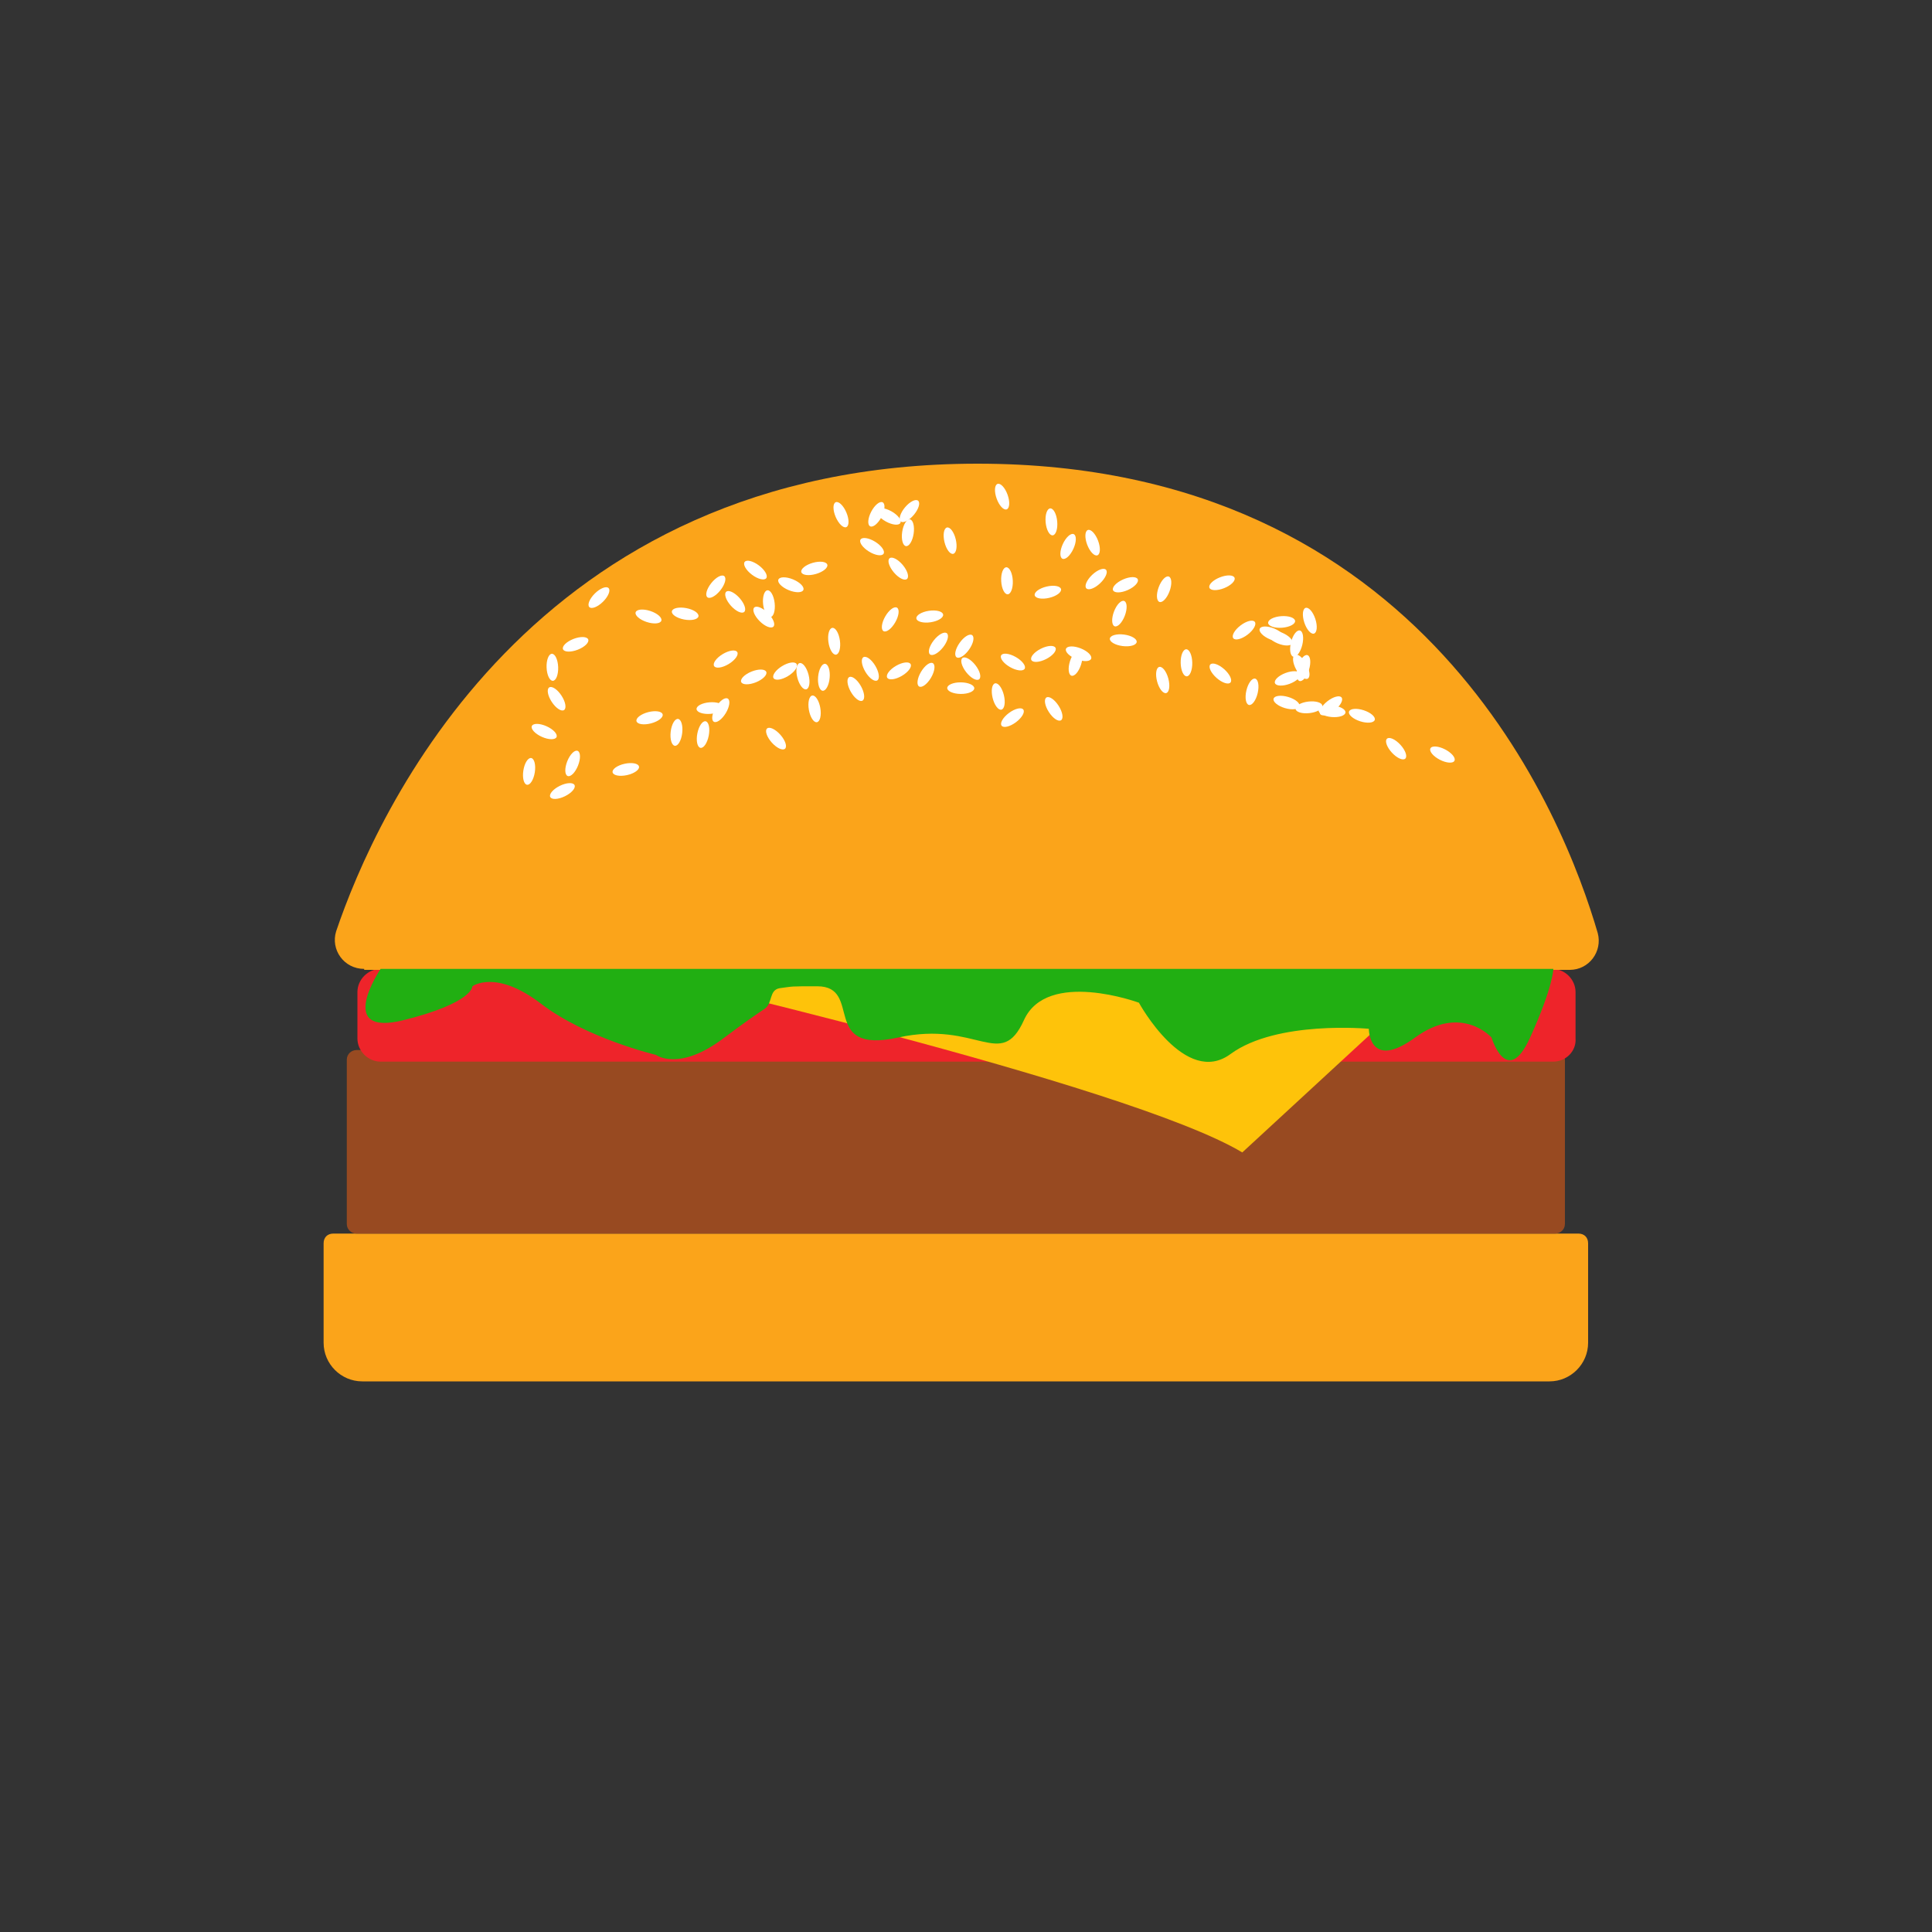 <?xml version="1.0" encoding="utf-8"?>
<!-- Generator: Adobe Illustrator 24.0.1, SVG Export Plug-In . SVG Version: 6.00 Build 0)  -->
<svg version="1.1" id="Layer_1" xmlns="http://www.w3.org/2000/svg" xmlns:xlink="http://www.w3.org/1999/xlink" x="0px" y="0px"
	 viewBox="0 0 200 200" style="enable-background:new 0 0 200 200;" xml:space="preserve">
<rect x="0" y="0" width="200" height="200" fill="#333333" stroke="none"/>
<style type="text/css">
	.st0{fill:#FBA41A;}
	.st1{fill:#984A21;}
	.st2{fill:#EE242A;}
	.st3{fill:#FEC30A;}
	.st4{fill:#21AF12;}
	.st5{fill:#FFFFFF;}
</style>
<path class="st0" d="M160.4,143H37.5c-2.2,0-4-1.8-4-4v-10.3c0-0.6,0.4-1,1-1h128.9c0.6,0,1,0.4,1,1V139
	C164.4,141.2,162.6,143,160.4,143z"/>
<path class="st1" d="M161,127.7H36.9c-0.5,0-1-0.4-1-1v-17c0-0.6,0.5-1,1-1H161c0.6,0,1,0.4,1,1v17C162,127.3,161.5,127.7,161,127.7
	z"/>
<path class="st2" d="M160.8,109.9H39.4c-1.3,0-2.4-1.1-2.4-2.4v-4.8c0-1.3,1.1-2.4,2.4-2.4h121.3c1.3,0,2.4,1.1,2.4,2.4v4.8
	C163.2,108.8,162.1,109.9,160.8,109.9z"/>
<path class="st3" d="M64.8,100.3c0,0,52,11.9,63.8,19l20.6-19H64.8z"/>
<path class="st0" d="M37.7,100.3c-2.1,0-3.5-2-2.9-3.9C38.9,84.3,55,48,101.2,48c46.4,0,60.7,36.6,64.2,48.6
	c0.5,1.9-0.9,3.8-2.9,3.8H37.7z"/>
<path class="st4" d="M39.4,100.3c0,0-4.8,7.1,2.4,5.3s7.1-3.5,7.1-3.5s2.4-1.8,7.1,1.8s11.9,5.3,11.9,5.3s2.4,1.8,7.1-1.8
	c2-1.5,3.3-2.4,4.2-3c0.8-0.6,0.4-1.9,1.5-2.1c1.5-0.2,1-0.2,3.9-0.2c4.8,0,0.2,7.1,8.4,5.3s10.6,3.5,13-1.8s11.9-1.8,11.9-1.8
	s4.8,8.8,9.5,5.3c4.8-3.5,14.3-2.6,14.3-2.6s0,4.4,4.8,0.9s7.9,0,7.9,0s1.6,5.3,4,0c2.4-5.3,2.4-7.1,2.4-7.1H39.4z"/>
<g>
	<g>
		<g>
			
				<ellipse transform="matrix(0.46 -0.888 0.888 0.46 11.29 174.765)" class="st5" cx="149.3" cy="78.1" rx="0.6" ry="1.4"/>
		</g>
		<g>
			
				<ellipse transform="matrix(0.737 -0.676 0.676 0.737 -14.36 118.068)" class="st5" cx="144.5" cy="77.5" rx="0.6" ry="1.4"/>
		</g>
		<g>
			
				<ellipse transform="matrix(0.308 -0.951 0.951 0.308 27.054 185.459)" class="st5" cx="141.1" cy="74.1" rx="0.6" ry="1.4"/>
		</g>
		<g>
			
				<ellipse transform="matrix(0.786 -0.618 0.618 0.786 -15.708 100.772)" class="st5" cx="137.8" cy="73.1" rx="1.4" ry="0.6"/>
		</g>
		<g>
			<ellipse transform="matrix(0.993 -0.117 0.117 0.993 -7.624 16.289)" class="st5" cx="135.5" cy="73.3" rx="1.4" ry="0.6"/>
		</g>
		<g>
			
				<ellipse transform="matrix(0.284 -0.959 0.959 0.284 25.54 179.789)" class="st5" cx="133.2" cy="72.8" rx="0.6" ry="1.4"/>
		</g>
		<g>
			<ellipse transform="matrix(0.878 -0.479 0.479 0.878 -16.611 72.963)" class="st5" cx="134.7" cy="69" rx="0.6" ry="1.4"/>
		</g>
		<g>
			
				<ellipse transform="matrix(0.937 -0.349 0.349 0.937 -16.144 50.878)" class="st5" cx="133.3" cy="70.3" rx="1.4" ry="0.6"/>
		</g>
		<g>
			<ellipse transform="matrix(0.387 -0.922 0.922 0.387 20.264 162.632)" class="st5" cx="132.5" cy="66.1" rx="0.6" ry="1.4"/>
		</g>
		<g>
			
				<ellipse transform="matrix(0.242 -0.97 0.97 0.242 37.149 180.684)" class="st5" cx="134.2" cy="66.6" rx="1.4" ry="0.6"/>
		</g>
		<g>
			
				<ellipse transform="matrix(0.95 -0.312 0.312 0.95 -13.29 45.48)" class="st5" cx="135.6" cy="64.3" rx="0.6" ry="1.4"/>
		</g>
		<g>
			
				<ellipse transform="matrix(0.997 -7.435779e-02 7.435779e-02 0.997 -4.418 10.044)" class="st5" cx="132.7" cy="64.4" rx="1.4" ry="0.6"/>
		</g>
		<g>
			
				<ellipse transform="matrix(0.386 -0.922 0.922 0.386 20.378 161.734)" class="st5" cx="131.7" cy="65.6" rx="0.6" ry="1.4"/>
		</g>
		<g>
			
				<ellipse transform="matrix(0.796 -0.605 0.605 0.796 -13.248 91.168)" class="st5" cx="128.8" cy="65.3" rx="1.4" ry="0.6"/>
		</g>
		<g>
			<ellipse transform="matrix(0.929 -0.37 0.37 0.929 -13.331 51.114)" class="st5" cx="126.5" cy="60.3" rx="1.4" ry="0.6"/>
		</g>
		<g>
			
				<ellipse transform="matrix(0.347 -0.938 0.938 0.347 21.384 152.825)" class="st5" cx="120.5" cy="61.1" rx="1.4" ry="0.6"/>
		</g>
		<g>
			
				<ellipse transform="matrix(0.914 -0.406 0.406 0.914 -14.543 52.536)" class="st5" cx="116.5" cy="60.5" rx="1.4" ry="0.6"/>
		</g>
		<g>
			
				<ellipse transform="matrix(0.935 -0.355 0.355 0.935 -12.556 43.873)" class="st5" cx="113.1" cy="56.1" rx="0.6" ry="1.4"/>
		</g>
		<g>
			
				<ellipse transform="matrix(0.418 -0.909 0.909 0.418 12.931 133.353)" class="st5" cx="110.5" cy="56.6" rx="1.4" ry="0.6"/>
		</g>
		<g>
			
				<ellipse transform="matrix(0.973 -0.23 0.23 0.973 -11.194 26.616)" class="st5" cx="108.5" cy="61.3" rx="1.4" ry="0.6"/>
		</g>
		<g>
			
				<ellipse transform="matrix(0.999 -5.309000e-02 5.309000e-02 0.999 -3.043 5.615)" class="st5" cx="104.2" cy="60.1" rx="0.6" ry="1.4"/>
		</g>
		<g>
			
				<ellipse transform="matrix(0.576 -0.818 0.818 0.576 -12.38 109.997)" class="st5" cx="99.8" cy="66.9" rx="1.4" ry="0.6"/>
		</g>
		<g>
			
				<ellipse transform="matrix(0.803 -0.596 0.596 0.803 -23.63 77.085)" class="st5" cx="104.8" cy="74.3" rx="1.4" ry="0.6"/>
		</g>
		<g>
			
				<ellipse transform="matrix(0.841 -0.541 0.541 0.841 -22.328 70.76)" class="st5" cx="109.1" cy="73.3" rx="0.6" ry="1.4"/>
		</g>
		<g>
			
				<ellipse transform="matrix(0.303 -0.953 0.953 0.303 12.241 153.897)" class="st5" cx="111.3" cy="68.6" rx="1.4" ry="0.6"/>
		</g>
		<g>
			
				<ellipse transform="matrix(0.354 -0.935 0.935 0.354 15.479 149.41)" class="st5" cx="115.9" cy="63.5" rx="1.4" ry="0.6"/>
		</g>
		<g>
			
				<ellipse transform="matrix(0.726 -0.688 0.688 0.726 -10.066 94.475)" class="st5" cx="113.4" cy="59.9" rx="1.4" ry="0.6"/>
		</g>
		<g>
			
				<ellipse transform="matrix(0.996 -9.352149e-02 9.352149e-02 0.996 -4.572 10.414)" class="st5" cx="108.8" cy="54" rx="0.6" ry="1.4"/>
		</g>
		<g>
			
				<ellipse transform="matrix(0.941 -0.339 0.339 0.941 -11.269 38.199)" class="st5" cx="103.7" cy="51.4" rx="0.6" ry="1.4"/>
		</g>
		<g>
			<ellipse transform="matrix(0.973 -0.233 0.233 0.973 -10.339 24.386)" class="st5" cx="98.3" cy="56" rx="0.6" ry="1.4"/>
		</g>
		<g>
			<ellipse transform="matrix(0.641 -0.767 0.767 0.641 -6.812 91.249)" class="st5" cx="94.2" cy="52.9" rx="1.4" ry="0.6"/>
		</g>
		<g>
			<ellipse transform="matrix(0.487 -0.873 0.873 0.487 0.476 107.716)" class="st5" cx="92" cy="53.5" rx="0.6" ry="1.4"/>
		</g>
		<g>
			<ellipse transform="matrix(0.524 -0.852 0.852 0.524 -5.266 103.865)" class="st5" cx="90.3" cy="56.6" rx="0.6" ry="1.4"/>
		</g>
		<g>
			<ellipse transform="matrix(0.92 -0.393 0.393 0.92 -13.926 38.434)" class="st5" cx="87" cy="53.3" rx="0.6" ry="1.4"/>
		</g>
		<g>
			
				<ellipse transform="matrix(0.961 -0.276 0.276 0.961 -12.971 25.505)" class="st5" cx="84.3" cy="58.9" rx="1.4" ry="0.6"/>
		</g>
		<g>
			
				<ellipse transform="matrix(0.383 -0.924 0.924 0.383 -5.361 112.947)" class="st5" cx="81.8" cy="60.5" rx="0.6" ry="1.4"/>
		</g>
		<g>
			<ellipse transform="matrix(0.994 -0.109 0.109 0.994 -6.339 9.05)" class="st5" cx="79.6" cy="62.5" rx="0.6" ry="1.4"/>
		</g>
		<g>
			<ellipse transform="matrix(0.746 -0.666 0.666 0.746 -22.155 66.51)" class="st5" cx="76.1" cy="62.3" rx="0.6" ry="1.4"/>
		</g>
		<g>
			<ellipse transform="matrix(0.856 -0.517 0.517 0.856 -24.422 48.674)" class="st5" cx="75.1" cy="68.2" rx="1.4" ry="0.6"/>
		</g>
		<g>
			
				<ellipse transform="matrix(0.997 -7.728986e-02 7.728986e-02 0.997 -5.442 5.901)" class="st5" cx="73.5" cy="73.3" rx="1.4" ry="0.6"/>
		</g>
		<g>
			<ellipse transform="matrix(0.749 -0.663 0.663 0.749 -30.529 72.402)" class="st5" cx="80.3" cy="76.5" rx="0.6" ry="1.4"/>
		</g>
		<g>
			<ellipse transform="matrix(0.985 -0.173 0.173 0.985 -11.408 15.667)" class="st5" cx="84.3" cy="73.4" rx="0.6" ry="1.4"/>
		</g>
		<g>
			<ellipse transform="matrix(0.969 -0.248 0.248 0.969 -14.763 22.779)" class="st5" cx="83.1" cy="70" rx="0.6" ry="1.4"/>
		</g>
		<g>
			<ellipse transform="matrix(0.99 -0.138 0.138 0.99 -8.347 12.57)" class="st5" cx="86.4" cy="66.4" rx="0.6" ry="1.4"/>
		</g>
		<g>
			<ellipse transform="matrix(0.705 -0.71 0.71 0.705 -21.996 74.922)" class="st5" cx="79" cy="63.9" rx="0.6" ry="1.4"/>
		</g>
		<g>
			<ellipse transform="matrix(0.602 -0.798 0.798 0.602 -15.956 85.9)" class="st5" cx="78.2" cy="59" rx="0.6" ry="1.4"/>
		</g>
		<g>
			
				<ellipse transform="matrix(0.623 -0.782 0.782 0.623 -19.53 80.865)" class="st5" cx="74.1" cy="60.7" rx="1.4" ry="0.6"/>
		</g>
		<g>
			
				<ellipse transform="matrix(0.186 -0.983 0.983 0.186 -4.679 121.425)" class="st5" cx="70.9" cy="63.5" rx="0.6" ry="1.4"/>
		</g>
		<g>
			
				<ellipse transform="matrix(0.312 -0.95 0.95 0.312 -14.413 107.658)" class="st5" cx="67.1" cy="63.8" rx="0.6" ry="1.4"/>
		</g>
		<g>
			<ellipse transform="matrix(0.711 -0.703 0.703 0.711 -25.595 61.437)" class="st5" cx="62" cy="61.9" rx="1.4" ry="0.6"/>
		</g>
		<g>
			<ellipse transform="matrix(0.933 -0.36 0.36 0.933 -20.032 25.925)" class="st5" cx="59.6" cy="66.7" rx="1.4" ry="0.6"/>
		</g>
		<g>
			
				<ellipse transform="matrix(0.999 -3.765484e-02 3.765484e-02 0.999 -2.563 2.202)" class="st5" cx="57.2" cy="69.1" rx="0.6" ry="1.4"/>
		</g>
		<g>
			
				<ellipse transform="matrix(0.836 -0.549 0.549 0.836 -30.226 43.514)" class="st5" cx="57.6" cy="72.3" rx="0.6" ry="1.4"/>
		</g>
		<g>
			<ellipse transform="matrix(0.41 -0.912 0.912 0.41 -35.787 96.038)" class="st5" cx="56.3" cy="75.7" rx="0.6" ry="1.4"/>
		</g>
	</g>
</g>
<g>
	<g>
		<g>
			
				<ellipse transform="matrix(9.171303e-02 -0.996 0.996 9.171303e-02 51.835 204.217)" class="st5" cx="137.9" cy="73.7" rx="0.6" ry="1.4"/>
		</g>
		<g>
			<ellipse transform="matrix(0.293 -0.956 0.956 0.293 29.224 177.942)" class="st5" cx="135" cy="69.2" rx="1.4" ry="0.6"/>
		</g>
		<g>
			
				<ellipse transform="matrix(0.229 -0.973 0.973 0.229 30.265 181.319)" class="st5" cx="129.6" cy="71.6" rx="1.4" ry="0.6"/>
		</g>
		<g>
			<ellipse transform="matrix(0.665 -0.747 0.747 0.665 -9.724 117.72)" class="st5" cx="126.3" cy="69.7" rx="0.6" ry="1.4"/>
		</g>
		<g>
			
				<ellipse transform="matrix(1 -1.948937e-02 1.948937e-02 1 -1.314 2.406)" class="st5" cx="122.8" cy="68.6" rx="0.6" ry="1.4"/>
		</g>
		<g>
			
				<ellipse transform="matrix(0.966 -0.26 0.26 0.966 -14.15 33.665)" class="st5" cx="120.3" cy="70.4" rx="0.6" ry="1.4"/>
		</g>
		<g>
			
				<ellipse transform="matrix(0.127 -0.992 0.992 0.127 35.741 173.234)" class="st5" cx="116.3" cy="66.3" rx="0.6" ry="1.4"/>
		</g>
		<g>
			
				<ellipse transform="matrix(0.368 -0.93 0.93 0.368 7.623 146.552)" class="st5" cx="111.6" cy="67.7" rx="0.6" ry="1.4"/>
		</g>
		<g>
			<ellipse transform="matrix(0.893 -0.45 0.45 0.893 -18.893 55.837)" class="st5" cx="108" cy="67.7" rx="1.4" ry="0.6"/>
		</g>
		<g>
			
				<ellipse transform="matrix(0.495 -0.869 0.869 0.495 -6.683 125.737)" class="st5" cx="104.9" cy="68.6" rx="0.6" ry="1.4"/>
		</g>
		<g>
			<ellipse transform="matrix(0.787 -0.617 0.617 0.787 -21.295 76.766)" class="st5" cx="100.5" cy="69.2" rx="0.6" ry="1.4"/>
		</g>
		<g>
			<ellipse transform="matrix(0.509 -0.861 0.861 0.509 -13.139 116.849)" class="st5" cx="95.9" cy="69.9" rx="1.4" ry="0.6"/>
		</g>
		<g>
			<ellipse transform="matrix(0.864 -0.504 0.504 0.864 -22.276 56.359)" class="st5" cx="93" cy="69.4" rx="1.4" ry="0.6"/>
		</g>
		<g>
			
				<ellipse transform="matrix(0.859 -0.512 0.512 0.859 -22.729 55.923)" class="st5" cx="90.1" cy="69.2" rx="0.6" ry="1.4"/>
		</g>
		<g>
			<ellipse transform="matrix(0.87 -0.493 0.493 0.87 -23.638 52.962)" class="st5" cx="88.6" cy="71.3" rx="0.6" ry="1.4"/>
		</g>
		<g>
			
				<ellipse transform="matrix(8.908488e-02 -0.996 0.996 8.908488e-02 7.87 148.827)" class="st5" cx="85.3" cy="70.1" rx="1.4" ry="0.6"/>
		</g>
		<g>
			
				<ellipse transform="matrix(0.853 -0.522 0.522 0.853 -24.305 52.71)" class="st5" cx="81.3" cy="69.4" rx="1.4" ry="0.6"/>
		</g>
		<g>
			<ellipse transform="matrix(0.928 -0.373 0.373 0.928 -20.506 34.117)" class="st5" cx="78" cy="70.1" rx="1.4" ry="0.6"/>
		</g>
		<g>
			
				<ellipse transform="matrix(0.518 -0.855 0.855 0.518 -26.869 99.225)" class="st5" cx="74.6" cy="73.5" rx="1.4" ry="0.6"/>
		</g>
		<g>
			<ellipse transform="matrix(0.191 -0.982 0.982 0.191 -15.739 132.917)" class="st5" cx="72.7" cy="76" rx="1.4" ry="0.6"/>
		</g>
		<g>
			<ellipse transform="matrix(0.118 -0.993 0.993 0.118 -13.504 136.379)" class="st5" cx="70" cy="75.8" rx="1.4" ry="0.6"/>
		</g>
		<g>
			
				<ellipse transform="matrix(0.967 -0.253 0.253 0.967 -16.634 19.482)" class="st5" cx="67.3" cy="74.3" rx="1.4" ry="0.6"/>
		</g>
		<g>
			
				<ellipse transform="matrix(0.976 -0.216 0.216 0.976 -15.677 15.862)" class="st5" cx="64.8" cy="79.7" rx="1.4" ry="0.6"/>
		</g>
		<g>
			<ellipse transform="matrix(0.368 -0.93 0.93 0.368 -35.976 105.014)" class="st5" cx="59.2" cy="79" rx="1.4" ry="0.6"/>
		</g>
		<g>
			<ellipse transform="matrix(0.898 -0.44 0.44 0.898 -30.081 33.949)" class="st5" cx="58.2" cy="81.9" rx="1.4" ry="0.6"/>
		</g>
		<g>
			
				<ellipse transform="matrix(0.154 -0.988 0.988 0.154 -32.511 121.708)" class="st5" cx="54.8" cy="79.8" rx="1.4" ry="0.6"/>
		</g>
	</g>
</g>
<g>
	<g>
		<g>
			
				<ellipse transform="matrix(0.972 -0.236 0.236 0.972 -14.085 26.399)" class="st5" cx="103.3" cy="72.1" rx="0.6" ry="1.4"/>
		</g>
		<g>
			
				<ellipse transform="matrix(8.283207e-03 -1 1 8.283207e-03 27.434 170.147)" class="st5" cx="99.5" cy="71.2" rx="0.6" ry="1.4"/>
		</g>
		<g>
			
				<ellipse transform="matrix(0.622 -0.783 0.783 0.622 -15.539 101.269)" class="st5" cx="97.2" cy="66.7" rx="1.4" ry="0.6"/>
		</g>
		<g>
			<ellipse transform="matrix(0.989 -0.146 0.146 0.989 -8.307 14.785)" class="st5" cx="96.3" cy="63.8" rx="1.4" ry="0.6"/>
		</g>
		<g>
			<ellipse transform="matrix(0.496 -0.869 0.869 0.496 -9.227 112.36)" class="st5" cx="92.1" cy="64.1" rx="1.4" ry="0.6"/>
		</g>
		<g>
			<ellipse transform="matrix(0.765 -0.644 0.644 0.765 -16.089 73.699)" class="st5" cx="93" cy="58.9" rx="0.6" ry="1.4"/>
		</g>
		<g>
			<ellipse transform="matrix(0.145 -0.989 0.989 0.145 25.849 140.225)" class="st5" cx="94.1" cy="55.1" rx="1.4" ry="0.6"/>
		</g>
		<g>
			<ellipse transform="matrix(0.464 -0.886 0.886 0.464 1.503 108.916)" class="st5" cx="90.7" cy="53.2" rx="1.4" ry="0.6"/>
		</g>
	</g>
</g>
</svg>
